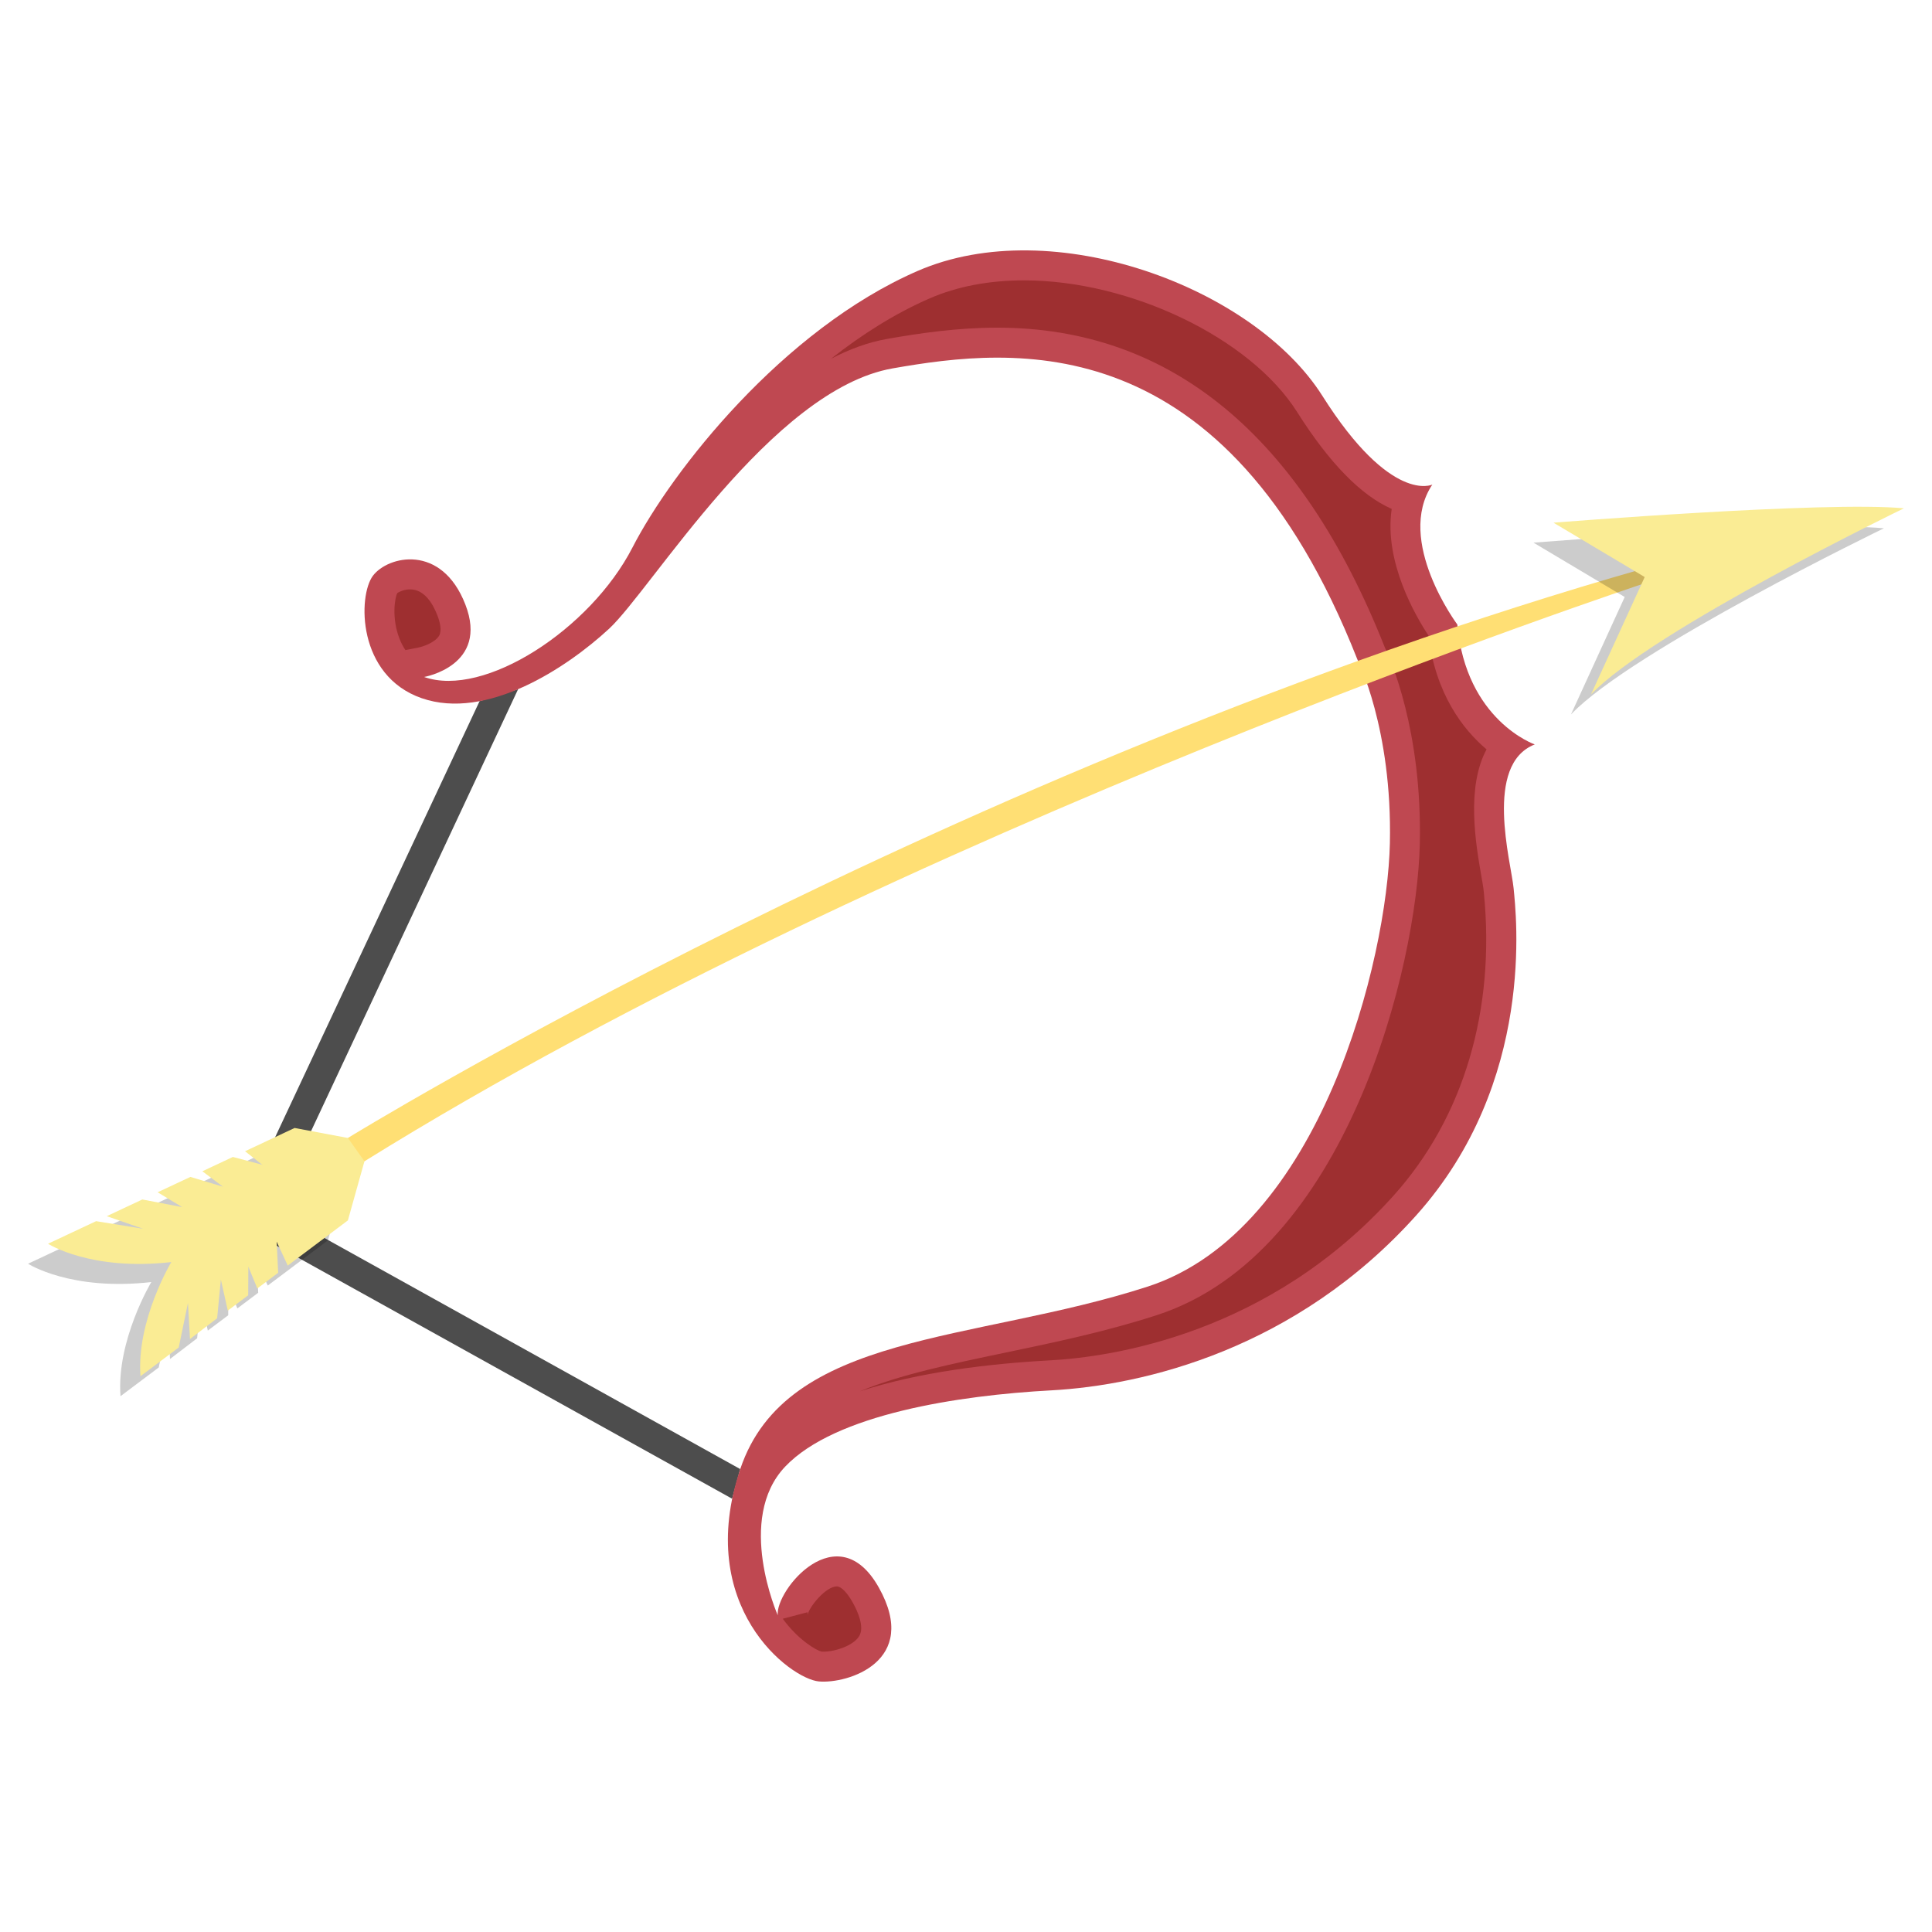 <?xml version="1.0" ?><!DOCTYPE svg  PUBLIC '-//W3C//DTD SVG 1.1//EN'  'http://www.w3.org/Graphics/SVG/1.1/DTD/svg11.dtd'><svg id="Layer_1" style="enable-background:new 0 0 92 92;" version="1.1" viewBox="0 0 92 92" xml:space="preserve" xmlns="http://www.w3.org/2000/svg" xmlns:xlink="http://www.w3.org/1999/xlink"><g><g><path d="M34.863,71.368L12.47,58.93c-0.715-0.402-1.002-1.297-0.654-2.037l11.021-23.504l1.836-0.573     L13.109,57.499c-0.032,0.067-0.005,0.149,0.06,0.186l22.077,12.269L34.863,71.368z" style="fill:#4D4D4D;"/><path d="M73.084,35.449c0,0-3.272-1.13-3.688-5.711c0,0-2.975-3.986-1.19-6.663     c0,0-1.963,0.952-5.235-4.224s-12.85-8.745-19.275-5.949s-11.699,9.516-13.579,13.171c-2.008,3.903-7.065,7.175-9.92,6.164     c0,0,3.094-0.535,1.963-3.451c-1.13-2.915-3.688-2.32-4.402-1.368c-0.714,0.952-0.763,4.759,2.325,5.83     c3.088,1.071,6.896-1.435,8.919-3.306c2.023-1.87,7.734-11.389,13.505-12.4s15.825-2.142,22.131,13.862     c0,0,1.666,3.272,1.547,8.745c-0.119,5.473-3.272,18.442-11.541,21.12c-8.269,2.677-17.193,2.142-19.394,8.686     s2.38,9.995,3.748,10.114c1.368,0.119,4.819-0.952,2.856-4.462s-4.938,0.119-4.819,1.309c0,0-2.023-4.581,0.357-7.08     c2.38-2.499,8.269-3.391,12.672-3.629c4.402-0.238,11.66-1.963,17.372-8.329s4.759-14.338,4.64-15.587     C71.953,41.042,70.644,36.401,73.084,35.449z" style="fill:#BF4851;"/><path d="M39.118,78.646c-0.227-0.05-1.089-0.531-1.844-1.563l1.178-0.31     c0.008,0.086-0.001,0.137-0.001,0.138c0.079-0.397,0.874-1.368,1.4-1.368c0.202,0,0.49,0.292,0.752,0.761     c0.229,0.408,0.574,1.16,0.315,1.6c-0.258,0.44-1.108,0.746-1.71,0.746L39.118,78.646z M40.94,66.255     c1.922-0.797,4.318-1.298,6.982-1.854c2.333-0.488,4.745-0.992,7.159-1.774C64.154,59.69,67.484,45.982,67.61,40.18     c0.117-5.389-1.406-8.808-1.667-9.352C61.948,20.725,55.74,15.603,47.491,15.603c-1.933,0-3.729,0.27-5.232,0.533     c-0.912,0.16-1.809,0.491-2.684,0.947c1.458-1.149,3.037-2.153,4.69-2.872c1.312-0.571,2.826-0.86,4.502-0.86     c5.067,0,10.776,2.751,12.997,6.263c1.538,2.433,3.048,3.979,4.508,4.619c-0.375,2.515,1.138,5.103,1.744,6.019     c0.351,2.799,1.644,4.478,2.772,5.433c-0.977,1.818-0.512,4.503-0.252,6.004c0.053,0.306,0.099,0.561,0.116,0.737l0.011,0.112     c0.55,5.577-0.974,10.686-4.293,14.385c-5.932,6.613-13.435,7.698-16.386,7.857C47.15,64.934,43.777,65.327,40.94,66.255z      M19.305,30.956c-0.113-0.167-0.209-0.353-0.288-0.558c-0.371-0.962-0.22-1.931-0.098-2.155c0.025-0.02,0.27-0.178,0.611-0.178     c0.675,0,1.078,0.673,1.297,1.237c0.116,0.3,0.225,0.71,0.087,0.962c-0.174,0.316-0.744,0.522-0.977,0.568L19.305,30.956z" style="fill:#9E2F30;"/><path d="M15.615,55.141l-2.538-0.476l-2.359,1.108l0.817,0.642l-1.397-0.37l-1.453,0.682l0.981,0.734     l-1.551-0.466l-1.559,0.732l1.167,0.706L5.825,58.07l-1.693,0.795l1.725,0.599l-2.233-0.361l-2.289,1.075     c0,0,2.023,1.309,5.87,0.873c0,0-1.666,2.776-1.467,5.434l1.821-1.367L8,62.994l0.096,1.72l1.292-0.987l0.178-1.844l0.33,1.478     l0.971-0.729l0.008-1.364l0.427,1.038l0.993-0.746l-0.071-1.482l0.527,1.139l2.864-2.151l0.789-2.816L15.615,55.141z" style="opacity:0.2;"/><path d="M16.566,54.189c0,0,28.794-17.729,61.752-27.128v0.714c0,0-35.584,11.74-60.963,27.525     C17.356,55.3,15.059,56.093,16.566,54.189z" style="fill:#FFDF74;"/><path d="M77.367,28.429l-4.343-2.588c0,0,12.969-1.041,16.687-0.684c0,0-11.988,5.8-14.903,8.864     L77.367,28.429z" style="opacity:0.2;"/><path d="M78.319,27.478l-4.343-2.588c0,0,12.969-1.041,16.687-0.684c0,0-11.988,5.8-14.903,8.864     L78.319,27.478z" style="fill:#FAEC94;"/><path d="M16.566,54.189l-2.538-0.476l-2.359,1.108l0.817,0.642l-1.397-0.37l-1.453,0.682l0.981,0.734     l-1.551-0.466l-1.559,0.732l1.167,0.706l-1.897-0.363l-1.693,0.795l1.725,0.599l-2.233-0.361l-2.289,1.075     c0,0,2.023,1.309,5.87,0.873c0,0-1.666,2.776-1.467,5.434l1.821-1.367l0.44-2.123l0.096,1.72l1.292-0.987l0.178-1.844l0.33,1.478     l0.971-0.729l0.008-1.364l0.427,1.038l0.993-0.746l-0.071-1.482l0.527,1.139l2.864-2.151l0.789-2.816L16.566,54.189z" style="fill:#FAEC94;"/></g></g></svg>